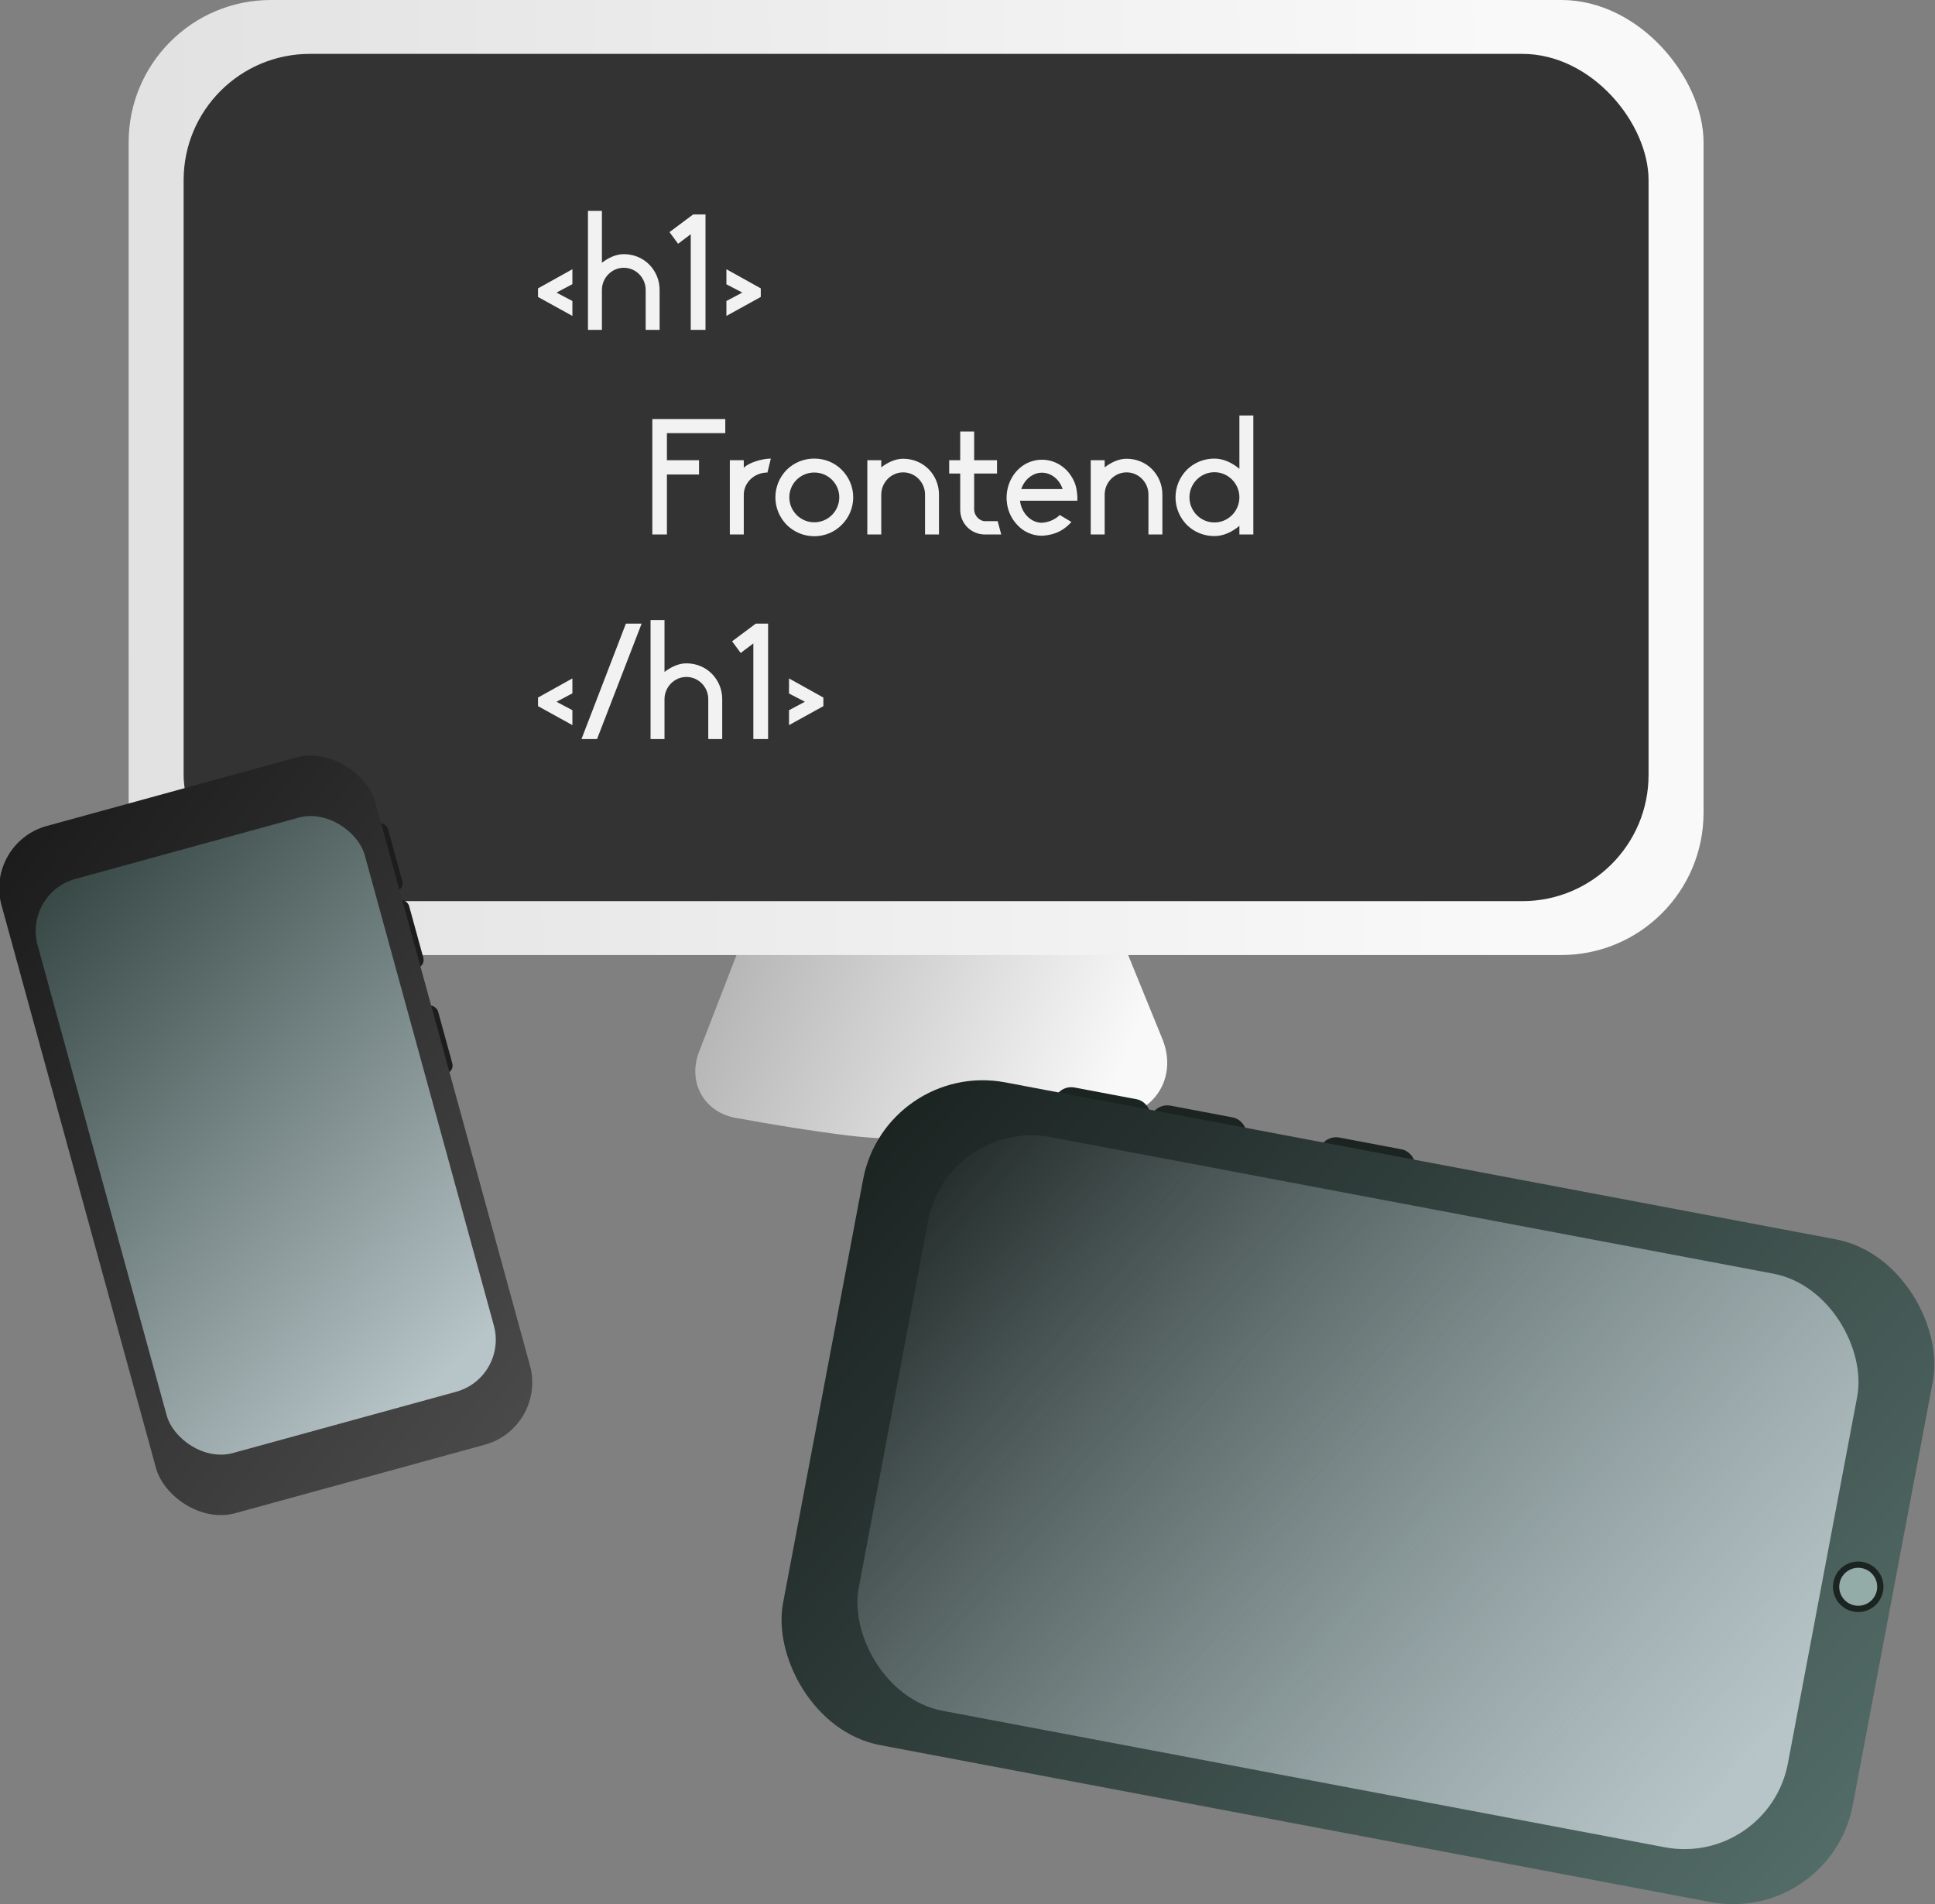 <?xml version="1.0" encoding="UTF-8" standalone="no"?>
<!-- Created with Inkscape (http://www.inkscape.org/) -->

<svg
   width="154.033mm"
   height="151.586mm"
   viewBox="0 0 154.033 151.586"
   version="1.1"
   id="svg1"
   inkscape:version="1.3 (1:1.3+202307231459+0e150ed6c4)"
   sodipodi:docname="devices.svg"
   xmlns:inkscape="http://www.inkscape.org/namespaces/inkscape"
   xmlns:sodipodi="http://sodipodi.sourceforge.net/DTD/sodipodi-0.dtd"
   xmlns:xlink="http://www.w3.org/1999/xlink"
   xmlns="http://www.w3.org/2000/svg"
   xmlns:svg="http://www.w3.org/2000/svg">
  <rect x="0" y="0" width="154.033" height="151.586" fill="#808080" stroke="none"/>
  <sodipodi:namedview
     id="namedview1"
     pagecolor="#ffffff"
     bordercolor="#000000"
     borderopacity="0.25"
     inkscape:showpageshadow="2"
     inkscape:pageopacity="0.0"
     inkscape:pagecheckerboard="0"
     inkscape:deskcolor="#d1d1d1"
     inkscape:document-units="mm"
     inkscape:zoom="0.72693603"
     inkscape:cx="68.094025"
     inkscape:cy="514.48819"
     inkscape:window-width="1850"
     inkscape:window-height="1016"
     inkscape:window-x="0"
     inkscape:window-y="0"
     inkscape:window-maximized="1"
     inkscape:current-layer="layer1" />
  <defs
     id="defs1">
    <linearGradient
       id="linearGradient19"
       inkscape:collect="always">
      <stop
         style="stop-color:#1c2422;stop-opacity:1"
         offset="0"
         id="stop19" />
      <stop
         style="stop-color:#536c67;stop-opacity:1"
         offset="1"
         id="stop20" />
    </linearGradient>
    <linearGradient
       id="linearGradient17"
       inkscape:collect="always">
      <stop
         style="stop-color:#b7c4c8;stop-opacity:1;"
         offset="0"
         id="stop17" />
      <stop
         style="stop-color:#b7c4c8;stop-opacity:0;"
         offset="1"
         id="stop18" />
    </linearGradient>
    <linearGradient
       id="linearGradient9"
       inkscape:collect="always">
      <stop
         style="stop-color:#b7c4c8;stop-opacity:1;"
         offset="0"
         id="stop9" />
      <stop
         style="stop-color:#374845;stop-opacity:1"
         offset="1"
         id="stop10" />
    </linearGradient>
    <linearGradient
       id="linearGradient7"
       inkscape:collect="always">
      <stop
         style="stop-color:#1a1a1a;stop-opacity:1"
         offset="0"
         id="stop7" />
      <stop
         style="stop-color:#4d4d4d;stop-opacity:1"
         offset="1"
         id="stop8" />
    </linearGradient>
    <inkscape:path-effect
       effect="fillet_chamfer"
       id="path-effect6"
       is_visible="true"
       lpeversion="1"
       nodesatellites_param="F,0,0,1,0,10.358,0,1 @ F,0,0,1,0,12.955,0,1 @ F,0,0,1,0,8.966,0,1 @ F,0,0,1,0,0,0,1 @ F,0,0,1,0,0,0,1 @ F,0,0,1,0,0,0,1"
       radius="0"
       unit="px"
       method="auto"
       mode="F"
       chamfer_steps="1"
       flexible="false"
       use_knot_distance="true"
       apply_no_radius="true"
       apply_with_radius="true"
       only_selected="false"
       hide_knots="false" />
    <linearGradient
       id="linearGradient5"
       inkscape:collect="always">
      <stop
         style="stop-color:#f9f9f9;stop-opacity:1"
         offset="0"
         id="stop5" />
      <stop
         style="stop-color:#cccccc;stop-opacity:1"
         offset="1"
         id="stop6" />
    </linearGradient>
    <linearGradient
       id="linearGradient3"
       inkscape:collect="always">
      <stop
         style="stop-color:#f9f9f9;stop-opacity:1;"
         offset="0"
         id="stop3" />
      <stop
         style="stop-color:#999999;stop-opacity:1"
         offset="1"
         id="stop4" />
    </linearGradient>
    <linearGradient
       inkscape:collect="always"
       xlink:href="#linearGradient3"
       id="linearGradient4"
       x1="-303.026"
       y1="141.726"
       x2="-385.298"
       y2="109.597"
       gradientUnits="userSpaceOnUse" />
    <linearGradient
       inkscape:collect="always"
       xlink:href="#linearGradient5"
       id="linearGradient6"
       x1="-124.312"
       y1="163.434"
       x2="-334.354"
       y2="165.071"
       gradientUnits="userSpaceOnUse" />
    <linearGradient
       inkscape:collect="always"
       xlink:href="#linearGradient7"
       id="linearGradient8"
       x1="-287.805"
       y1="173.795"
       x2="-226.111"
       y2="258.254"
       gradientUnits="userSpaceOnUse" />
    <linearGradient
       inkscape:collect="always"
       xlink:href="#linearGradient9"
       id="linearGradient10"
       x1="-276.948"
       y1="183.765"
       x2="-238.683"
       y2="250.041"
       gradientUnits="userSpaceOnUse"
       gradientTransform="translate(520.475,-432.496)" />
    <linearGradient
       inkscape:collect="always"
       xlink:href="#linearGradient17"
       id="linearGradient18"
       x1="-93.954"
       y1="232.121"
       x2="-165.056"
       y2="190.113"
       gradientUnits="userSpaceOnUse" />
    <linearGradient
       inkscape:collect="always"
       xlink:href="#linearGradient19"
       id="linearGradient20"
       x1="-167.445"
       y1="188.747"
       x2="-86.061"
       y2="238.229"
       gradientUnits="userSpaceOnUse" />
  </defs>
  <g
     inkscape:label="Layer 1"
     inkscape:groupmode="layer"
     id="layer1"
     transform="translate(254.171,-82.852)">
    <g
       id="g13"
       transform="translate(-9.678,-6.933)"
       inkscape:export-filename="devices.svg"
       inkscape:export-xdpi="96"
       inkscape:export-ydpi="96">
      <path
         id="path2"
         style="fill:url(#linearGradient4);fill-opacity:1;stroke-width:0.265;stroke-linecap:round;stroke-linejoin:round;paint-order:markers fill stroke"
         inkscape:transform-center-x="-0.10203928"
         inkscape:transform-center-y="-4.3739403"
         transform="matrix(0.524,0,0,0.524,3.768,100.379)"
         d="m -303.42,149.361 c -4.617,0.91 -10.255,1.936 -15.687,2.704 -7.079,1.001 -18.708,1.102 -25.804,0.225 -5.995,-0.741 -12.244,-1.791 -17.102,-2.678 -4.871,-0.889 -7.35,-5.454 -5.561,-10.072 l 10.913,-28.173 24.027,-30.946 24.563,30.523 10.877,26.689 c 2.159,5.298 -0.613,10.622 -6.226,11.728 z"
         sodipodi:nodetypes="csccccc"
         inkscape:path-effect="#path-effect6"
         inkscape:original-d="m -293.28492,147.22468 c 0,0 -25.65575,5.89688 -38.71479,6.01059 -13.05903,0.11371 -38.81358,-5.3355 -38.81358,-5.3355 l 14.15206,-36.53329 24.02748,-30.9458 24.56272,30.52269 z" />
      <rect
         style="fill:url(#linearGradient6);fill-opacity:1;stroke-width:0.265;stroke-linecap:round;stroke-linejoin:round;paint-order:markers fill stroke"
         id="rect1"
         width="125.369"
         height="76.026"
         x="-234.253"
         y="89.784"
         ry="11.329" />
      <rect
         style="fill:#333333;stroke-width:0.24;stroke-linecap:round;stroke-linejoin:round;paint-order:markers fill stroke"
         id="rect1-2"
         width="116.615"
         height="67.447"
         x="-229.876"
         y="94.074"
         ry="10.05" />
      <g
         id="text2"
         style="font-size:12.906px;font-family:NATS;-inkscape-font-specification:NATS;text-align:center;letter-spacing:0px;word-spacing:0px;text-anchor:middle;fill:#f2f2f2;stroke-width:0.605;stroke-linecap:round;stroke-linejoin:round;paint-order:markers fill stroke"
         aria-label="&lt;h1&gt;&#10;   Frontend&#10;&lt;/h1&gt;">
        <path
           style="-inkscape-font-specification:Biko"
           d="m -198.928,112.405 v -1.187 l -2.736,1.523 v 0.684 l 2.736,1.51 v -1.187 l -1.265,-0.671 z m 6.117,-1.562 c -0.542,-0.542 -1.265,-0.826 -2.026,-0.826 -0.632,0 -1.239,0.297 -1.742,0.684 v -4.13 h -1.11 v 9.473 h 1.11 v -3.175 c 0,-0.968 0.787,-1.768 1.742,-1.768 0.968,0 1.742,0.8 1.742,1.768 v 3.175 h 1.11 v -3.175 c 0,-0.774 -0.297,-1.484 -0.826,-2.026 z m 4.478,5.201 v -9.189 h -0.981 l -1.884,1.407 0.684,0.929 1.007,-0.761 v 7.615 z m 1.665,-2.297 v 1.187 l 2.736,-1.51 v -0.684 l -2.736,-1.523 v 1.2 l 1.265,0.658 z"
           id="path10" />
        <path
           style="-inkscape-font-specification:Biko"
           d="m -192.565,132.331 h 1.162 V 127.556 h 2.555 v -1.136 h -2.555 v -2.155 h 4.646 v -1.123 h -5.808 z m 7.279,-5.911 h -1.11 v 5.911 h 1.11 v -3.149 c 0,-0.994 0.852,-1.781 1.884,-1.781 l 0.271,-1.11 c -0.684,0 -1.781,0.323 -2.155,0.736 z m 7.795,0.761 c -0.581,-0.581 -1.355,-0.891 -2.181,-0.891 -0.826,0 -1.6,0.31 -2.194,0.891 -0.581,0.594 -0.903,1.368 -0.903,2.194 0,0.826 0.323,1.6 0.903,2.194 0.594,0.581 1.368,0.903 2.194,0.903 0.826,0 1.6,-0.323 2.181,-0.903 0.594,-0.594 0.916,-1.368 0.916,-2.194 0,-0.826 -0.323,-1.6 -0.916,-2.194 z m -2.181,4.182 c -1.097,0 -1.988,-0.891 -1.988,-1.988 0,-1.097 0.891,-1.975 1.988,-1.975 1.097,0 1.988,0.878 1.988,1.975 0,1.097 -0.891,1.988 -1.988,1.988 z m 9.099,-4.233 c -0.542,-0.542 -1.265,-0.826 -2.026,-0.826 -0.632,0 -1.239,0.297 -1.742,0.684 v -0.568 h -1.11 v 5.911 h 1.11 v -3.175 c 0,-0.968 0.787,-1.768 1.742,-1.768 0.968,0 1.742,0.8 1.742,1.768 v 3.175 h 1.11 v -3.175 c 0,-0.774 -0.297,-1.484 -0.826,-2.026 z m 4.478,5.201 h 1.304 l -0.284,-1.058 h -0.994 c -0.465,0 -0.878,-0.452 -0.878,-0.929 v -2.865 h 1.82 v -1.058 h -1.82 v -2.284 h -1.11 v 2.284 h -0.878 v 1.058 h 0.878 v 2.891 c 0,1.097 0.878,1.962 1.962,1.962 z m 7.292,-3.627 c -0.103,-0.542 -0.374,-1.032 -0.736,-1.433 -0.529,-0.568 -1.239,-0.891 -2.013,-0.891 -0.761,0 -1.484,0.323 -2,0.891 -0.361,0.4 -0.619,0.891 -0.736,1.433 -0.052,0.232 -0.077,0.465 -0.077,0.697 0,0.09 0,0.181 0.013,0.271 0.052,0.71 0.336,1.355 0.8,1.858 0.516,0.581 1.226,0.903 2,0.903 0.555,-0.026 1.11,-0.168 1.562,-0.439 0.297,-0.181 0.555,-0.4 0.787,-0.658 l -0.929,-0.555 c -0.374,0.374 -0.916,0.594 -1.445,0.619 -0.852,-0.013 -1.587,-0.749 -1.717,-1.729 v -0.026 h 4.556 c 0.013,-0.116 0.026,-0.413 -0.065,-0.942 z m -4.401,0.013 0.013,-0.026 c 0.271,-0.761 0.929,-1.278 1.639,-1.278 0.723,0 1.381,0.516 1.639,1.278 l 0.013,0.026 z m 10.415,-1.587 c -0.542,-0.542 -1.265,-0.826 -2.026,-0.826 -0.632,0 -1.239,0.297 -1.742,0.684 v -0.568 h -1.11 v 5.911 h 1.11 v -3.175 c 0,-0.968 0.787,-1.768 1.742,-1.768 0.968,0 1.742,0.8 1.742,1.768 v 3.175 h 1.11 v -3.175 c 0,-0.774 -0.297,-1.484 -0.826,-2.026 z m 6.956,-0.026 c -0.555,-0.465 -1.252,-0.813 -1.988,-0.813 -0.826,0 -1.6,0.31 -2.194,0.891 -0.581,0.594 -0.903,1.368 -0.903,2.194 0,0.826 0.323,1.6 0.903,2.194 0.594,0.581 1.368,0.891 2.194,0.891 0.736,0 1.433,-0.348 1.988,-0.813 v 0.684 h 1.11 v -9.473 h -1.11 z m -1.988,4.272 c -1.097,0 -1.988,-0.903 -1.988,-2 0,-1.097 0.891,-2 1.988,-2 1.097,0 1.988,0.903 1.988,2 0,1.097 -0.891,2 -1.988,2 z"
           id="path11" />
        <path
           style="-inkscape-font-specification:Biko"
           d="m -198.928,144.978 v -1.187 l -2.736,1.523 v 0.684 l 2.736,1.51 v -1.187 l -1.265,-0.671 z m 1.962,3.64 3.549,-9.189 h -1.252 l -3.536,9.189 z m 9.138,-5.201 c -0.542,-0.542 -1.265,-0.826 -2.026,-0.826 -0.632,0 -1.239,0.297 -1.742,0.684 v -4.13 h -1.11 v 9.473 h 1.11 v -3.175 c 0,-0.968 0.787,-1.768 1.742,-1.768 0.968,0 1.742,0.8 1.742,1.768 v 3.175 h 1.11 v -3.175 c 0,-0.774 -0.297,-1.484 -0.826,-2.026 z m 4.478,5.201 v -9.189 h -0.981 l -1.884,1.407 0.684,0.929 1.007,-0.761 v 7.615 z m 1.665,-2.297 v 1.187 l 2.736,-1.51 v -0.684 l -2.736,-1.523 v 1.2 l 1.265,0.658 z"
           id="path12" />
      </g>
    </g>
    <g
       id="g12"
       transform="matrix(0.623,-0.171,0.171,0.623,-107.868,-5.991)">
      <rect
         style="fill:#1d1d1d;fill-opacity:1;stroke-width:0.265;stroke-linecap:round;stroke-linejoin:round;paint-order:markers fill stroke"
         id="rect10"
         width="2.019"
         height="8.663"
         x="-237.74"
         y="182.842"
         ry="1.009" />
      <rect
         style="fill:#1d1d1d;fill-opacity:1;stroke-width:0.265;stroke-linecap:round;stroke-linejoin:round;paint-order:markers fill stroke"
         id="rect10-6"
         width="2.019"
         height="8.663"
         x="-237.74"
         y="192.643"
         ry="1.009" />
      <rect
         style="fill:#1d1d1d;fill-opacity:1;stroke-width:0.265;stroke-linecap:round;stroke-linejoin:round;paint-order:markers fill stroke"
         id="rect10-6-4"
         width="2.019"
         height="8.663"
         x="-237.74"
         y="206.134"
         ry="1.009" />
      <rect
         style="fill:url(#linearGradient8);fill-opacity:1;stroke-width:0.265;stroke-linecap:round;stroke-linejoin:round;paint-order:markers fill stroke"
         id="rect7"
         width="47.782"
         height="87.806"
         x="-284.128"
         y="172.345"
         ry="7.956" />
      <rect
         style="fill:url(#linearGradient10);fill-opacity:1;stroke-width:0.226;stroke-linecap:round;stroke-linejoin:round;paint-order:markers fill stroke"
         id="rect7-4"
         width="41.808"
         height="73.359"
         x="239.333"
         y="-252.927"
         ry="6.647"
         transform="scale(-1)" />
    </g>
    <g
       id="g20"
       transform="rotate(10.703,-66.883,109.643)">
      <rect
         style="fill:#1c2422;fill-opacity:1;stroke-width:0.213;stroke-linecap:round;stroke-linejoin:round;paint-order:markers fill stroke"
         id="rect20"
         width="7.855"
         height="2.819"
         x="-157.169"
         y="187.28"
         ry="1.409" />
      <rect
         style="fill:#1c2422;fill-opacity:1;stroke-width:0.213;stroke-linecap:round;stroke-linejoin:round;paint-order:markers fill stroke"
         id="rect20-7"
         width="7.855"
         height="2.819"
         x="-149.387"
         y="187.28"
         ry="1.409" />
      <rect
         style="fill:#1c2422;fill-opacity:1;stroke-width:0.213;stroke-linecap:round;stroke-linejoin:round;paint-order:markers fill stroke"
         id="rect20-72"
         width="7.855"
         height="2.819"
         x="-135.714"
         y="187.28"
         ry="1.409" />
      <rect
         style="fill:url(#linearGradient20);fill-opacity:1;stroke-width:0.265;stroke-linecap:round;stroke-linejoin:round;paint-order:markers fill stroke"
         id="rect13"
         width="86.662"
         height="53.69"
         x="-170.94"
         y="187.903"
         ry="9.692" />
      <rect
         style="fill:url(#linearGradient18);fill-opacity:1;stroke-width:0.229;stroke-linecap:round;stroke-linejoin:round;paint-order:markers fill stroke"
         id="rect13-6"
         width="75.275"
         height="46.473"
         x="-165.246"
         y="191.511"
         ry="8.389" />
      <circle
         style="fill:#1c2422;fill-opacity:1;stroke-width:0.186;stroke-linecap:round;stroke-linejoin:round;paint-order:markers fill stroke"
         id="path15"
         cx="-87.082"
         cy="214.748"
         r="2.01" />
      <circle
         style="fill:#93aca7;fill-opacity:1;stroke-width:0.14;stroke-linecap:round;stroke-linejoin:round;paint-order:markers fill stroke"
         id="path15-5"
         cx="-87.082"
         cy="214.748"
         r="1.511" />
    </g>
  </g>
</svg>
